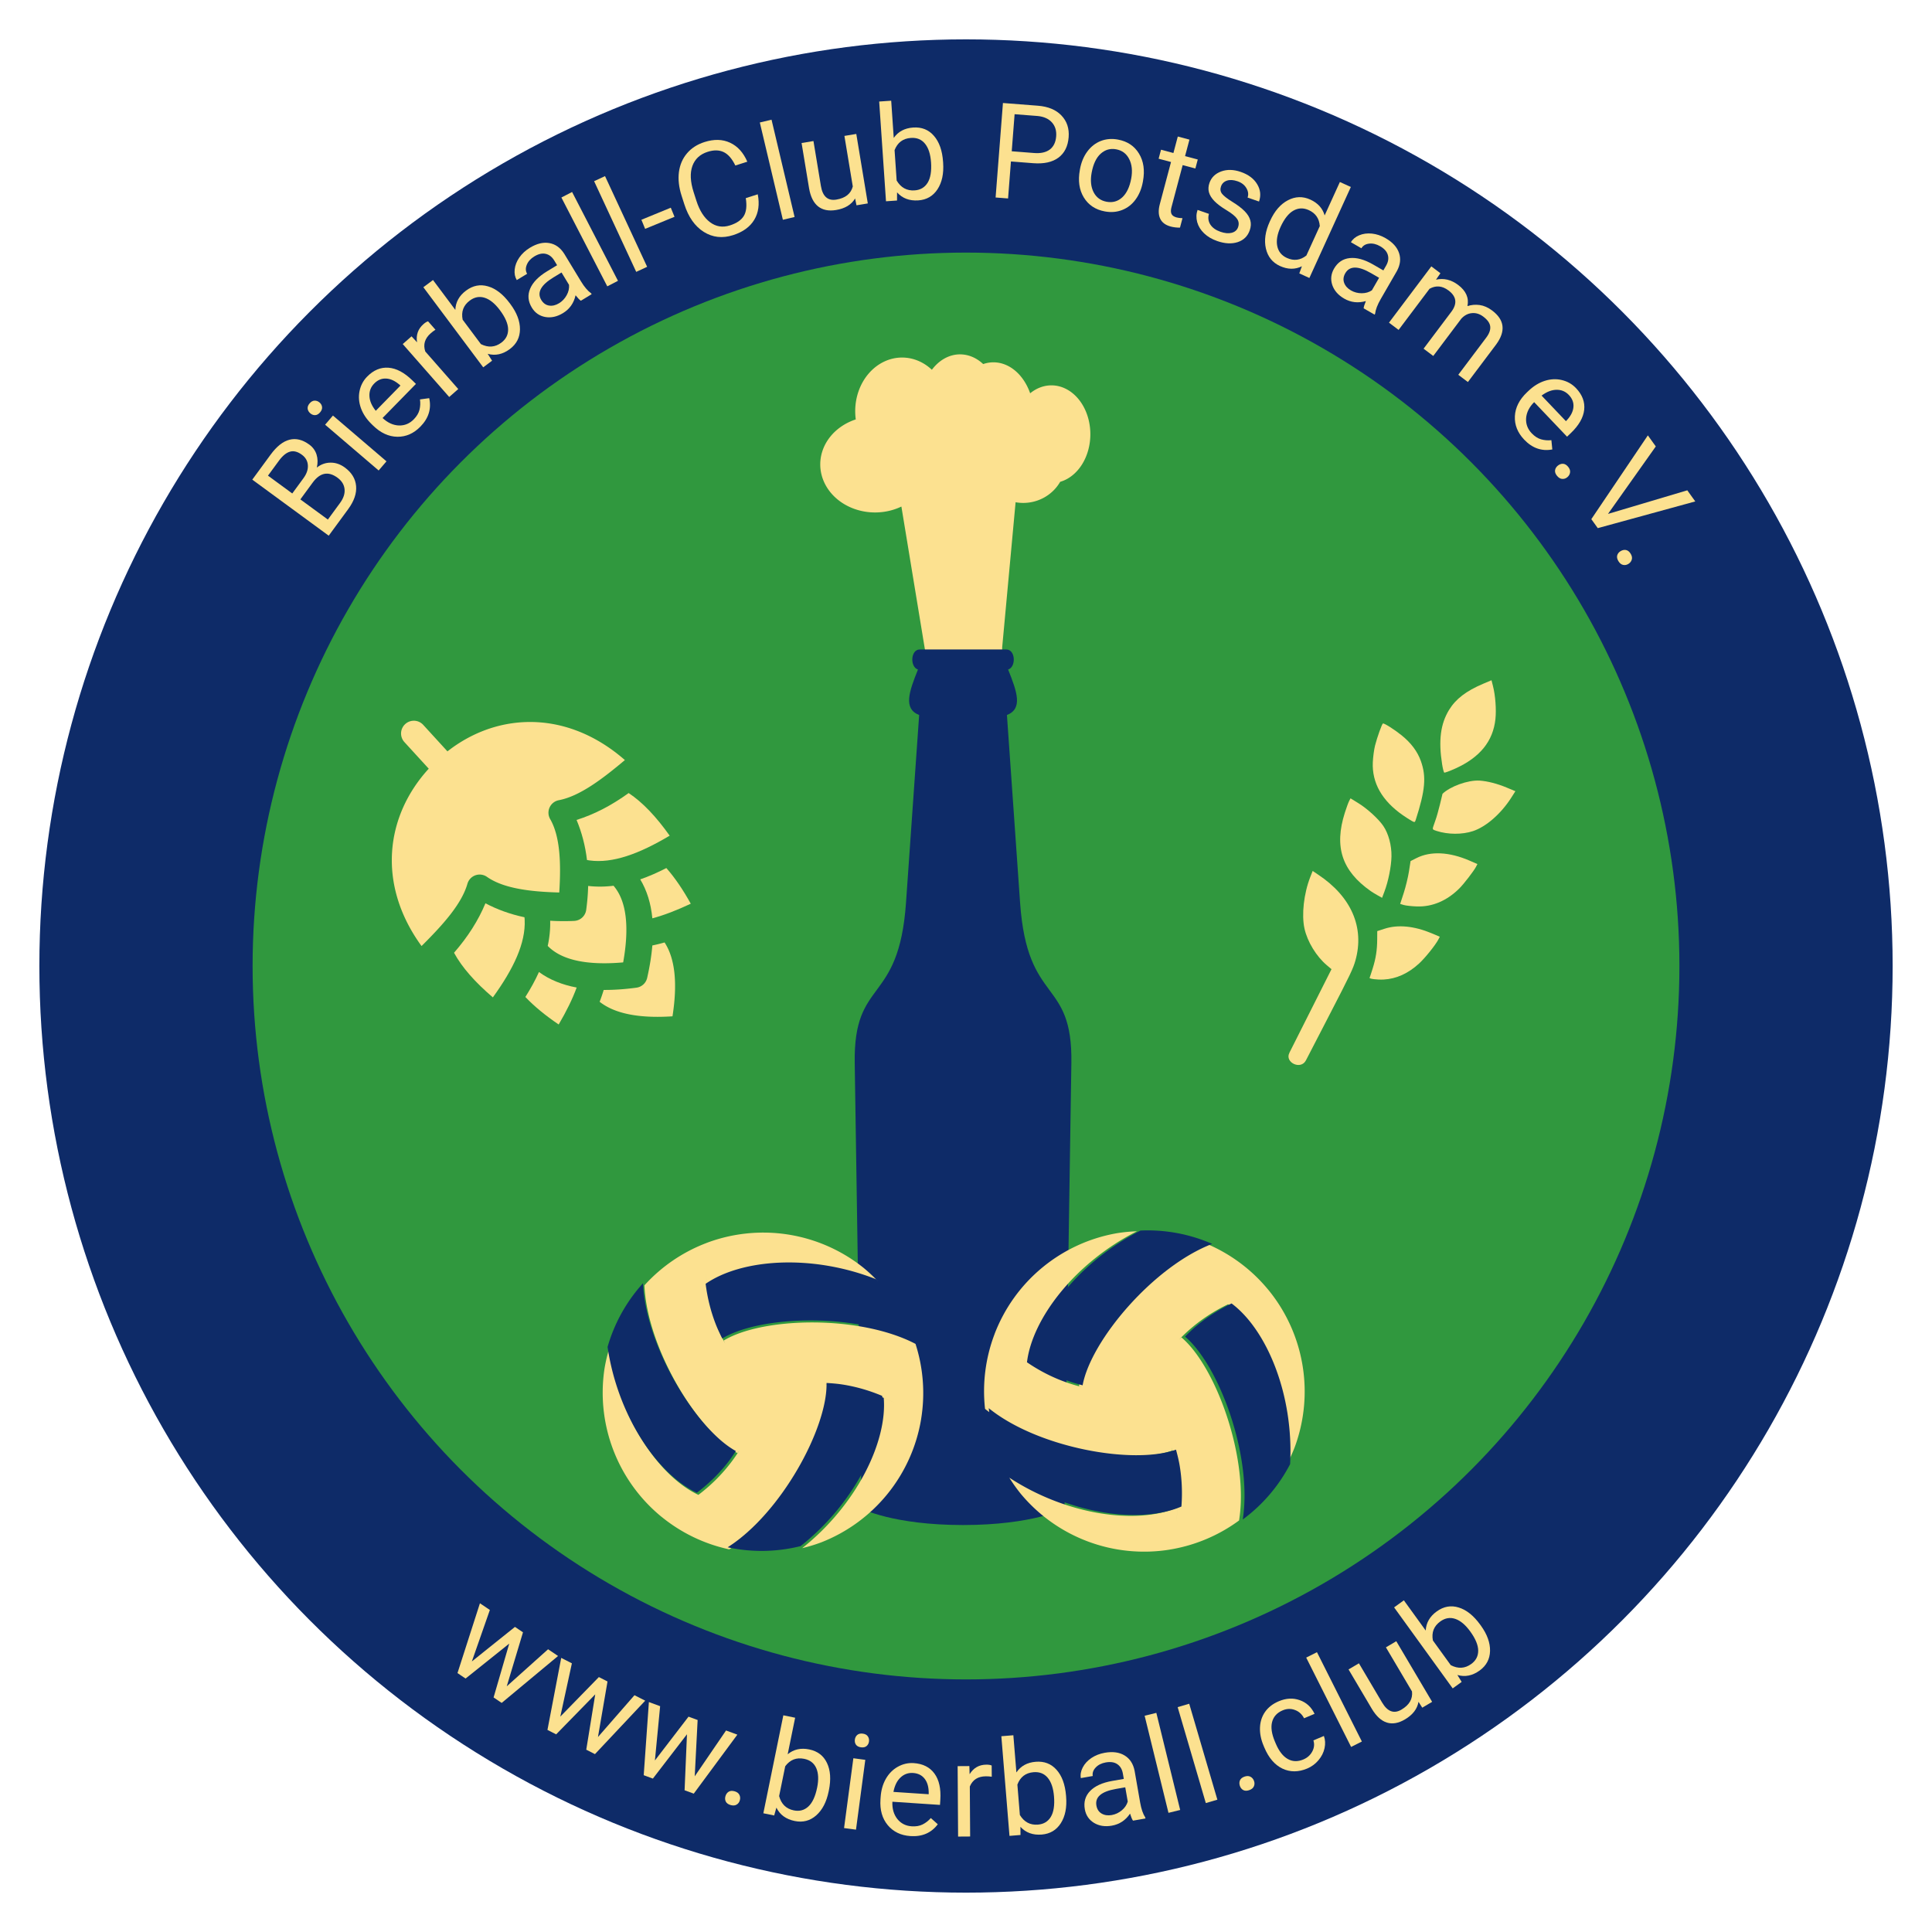 <?xml version="1.0" encoding="UTF-8" standalone="no"?>
<!-- Created with Inkscape (http://www.inkscape.org/) -->

<svg
   width="245.403mm"
   height="245.403mm"
   viewBox="0 0 245.403 245.403"
   version="1.1"
   id="svg2358"
   sodipodi:docname="logo_textAsPath.svg"
   inkscape:version="1.1 (c68e22c387, 2021-05-23)"
   xmlns:inkscape="http://www.inkscape.org/namespaces/inkscape"
   xmlns:sodipodi="http://sodipodi.sourceforge.net/DTD/sodipodi-0.dtd"
   xmlns:xlink="http://www.w3.org/1999/xlink"
   xmlns="http://www.w3.org/2000/svg"
   xmlns:svg="http://www.w3.org/2000/svg">
  <sodipodi:namedview
     id="namedview2360"
     pagecolor="#ffffff"
     bordercolor="#666666"
     borderopacity="1.0"
     inkscape:pageshadow="2"
     inkscape:pageopacity="0.0"
     inkscape:pagecheckerboard="0"
     inkscape:document-units="mm"
     showgrid="false"
     fit-margin-top="5"
     fit-margin-left="5"
     fit-margin-right="5"
     fit-margin-bottom="5"
     inkscape:zoom="0.69575617"
     inkscape:cx="-62.521903"
     inkscape:cy="551.19885"
     inkscape:window-width="2560"
     inkscape:window-height="1361"
     inkscape:window-x="1911"
     inkscape:window-y="2"
     inkscape:window-maximized="1"
     inkscape:current-layer="layer1" />
  <defs
     id="defs2355">
    <color-profile
       name="ISO-Coated-v2-300---ECI-"
       xlink:href="../../../WINDOWS/system32/spool/drivers/color/ISOcoated_v2_300_eci.icc"
       id="color-profile7890" />
  </defs>
  <g
     inkscape:label="Ebene 1"
     inkscape:groupmode="layer"
     id="layer1"
     transform="translate(-86.073,-21.805)">
    <circle
       r="117.702"
       cy="144.507"
       cx="208.775"
       id="blue_background"
       style="display:inline;vector-effect:none;fill:#0e2b68;fill-opacity:1;stroke:none;stroke-width:1;stroke-linecap:butt;stroke-linejoin:miter;stroke-miterlimit:4;stroke-dasharray:none;stroke-dashoffset:0;stroke-opacity:1"
       inkscape:label="blue_background" />
    <circle
       r="90.617"
       cy="144.507"
       cx="208.775"
       id="green_background"
       style="display:inline;vector-effect:none;fill:#30983e;fill-opacity:1;stroke:none;stroke-width:1;stroke-linecap:butt;stroke-linejoin:miter;stroke-miterlimit:4;stroke-dasharray:none;stroke-dashoffset:0;stroke-opacity:1"
       inkscape:label="green_background" />
    <g
       aria-label="www.bierball.club"
       id="domain_text"
       style="font-size:16.933px;line-height:1.25;font-family:Roboto;-inkscape-font-specification:'Roboto, Normal';text-align:center;letter-spacing:0.003px;word-spacing:0px;text-anchor:middle;display:inline;fill:#fce190"
       inkscape:label="domain_text">
      <path
         d="m 150.44,236.001 5.25,-4.707 1.268,0.855 -7.162,5.96 -1.028,-0.694 1.989,-6.837 -5.546,4.437 -1.028,-0.694 2.851,-8.868 1.261,0.851 -2.286,6.537 5.473,-4.387 1.021,0.689 z"
         style="letter-spacing:0.794px"
         id="path7836" />
      <path
         d="m 162.027,242.443 4.637,-5.312 1.363,0.694 -6.382,6.789 -1.105,-0.563 1.14,-7.028 -4.964,5.08 -1.105,-0.563 1.748,-9.15 1.356,0.691 -1.471,6.767 4.897,-5.021 1.098,0.559 z"
         style="letter-spacing:0.794px"
         id="path7838" />
      <path
         d="m 174.318,247.433 3.978,-5.822 1.435,0.529 -5.537,7.494 -1.164,-0.429 0.303,-7.114 -4.33,5.63 -1.164,-0.429 0.657,-9.292 1.428,0.526 -0.663,6.893 4.27,-5.564 1.156,0.426 z"
         style="letter-spacing:0.794px"
         id="path7840" />
      <path
         d="m 178.215,249.971 q 0.107,-0.382 0.401,-0.575 0.302,-0.19 0.756,-0.064 0.454,0.127 0.614,0.446 0.168,0.322 0.061,0.704 -0.102,0.366 -0.41,0.547 -0.3,0.182 -0.754,0.056 -0.454,-0.127 -0.616,-0.438 -0.154,-0.309 -0.052,-0.675 z"
         style="letter-spacing:0.794px"
         id="path7842" />
      <path
         d="m 191.328,249.356 q -0.41,2.009 -1.583,3.044 -1.172,1.027 -2.727,0.709 -1.661,-0.339 -2.328,-1.699 l -0.28,0.998 -1.377,-0.281 2.54,-12.443 1.499,0.306 -0.948,4.642 q 1.137,-0.941 2.733,-0.615 1.596,0.326 2.257,1.718 0.669,1.394 0.241,3.492 z m -1.464,-0.476 q 0.313,-1.531 -0.109,-2.486 -0.421,-0.955 -1.531,-1.182 -1.483,-0.303 -2.412,0.942 l -0.774,3.791 q 0.407,1.518 1.866,1.815 1.077,0.22 1.847,-0.492 0.77,-0.712 1.112,-2.389 z"
         style="letter-spacing:0.794px"
         id="path7844" />
      <path
         d="m 194.802,254.208 -1.516,-0.202 1.181,-8.868 1.516,0.202 z m -0.145,-11.438 q 0.049,-0.369 0.304,-0.593 0.263,-0.224 0.706,-0.165 0.443,0.059 0.638,0.344 0.196,0.285 0.147,0.653 -0.049,0.369 -0.311,0.584 -0.262,0.215 -0.705,0.156 -0.443,-0.059 -0.639,-0.335 -0.189,-0.275 -0.139,-0.644 z"
         style="letter-spacing:0.794px"
         id="path7846" />
      <path
         d="m 201.713,255.023 q -1.815,-0.12 -2.875,-1.384 -1.059,-1.272 -0.927,-3.268 l 0.019,-0.281 q 0.088,-1.328 0.66,-2.334 0.581,-1.014 1.527,-1.539 0.955,-0.533 2.019,-0.463 1.741,0.115 2.63,1.326 0.889,1.211 0.747,3.348 l -0.042,0.635 -6.047,-0.401 q -0.054,1.322 0.626,2.188 0.689,0.858 1.827,0.933 0.809,0.054 1.391,-0.239 0.583,-0.293 1.04,-0.809 l 0.884,0.788 q -1.236,1.65 -3.48,1.501 z m 0.341,-8.015 q -0.924,-0.061 -1.596,0.574 -0.671,0.627 -0.9,1.83 l 4.472,0.297 0.008,-0.116 q 0.011,-1.168 -0.508,-1.84 -0.518,-0.681 -1.475,-0.744 z"
         style="letter-spacing:0.794px"
         id="path7848" />
      <path
         d="m 212.047,247.485 q -0.348,-0.056 -0.753,-0.053 -1.505,0.01 -2.034,1.295 l 0.041,6.35 -1.53,0.01 -0.058,-8.946 1.488,-0.01 0.032,1.033 q 0.745,-1.204 2.125,-1.213 0.446,-0.003 0.679,0.111 z"
         style="letter-spacing:0.794px"
         id="path7850" />
      <path
         d="m 221.491,250.023 q 0.167,2.044 -0.671,3.365 -0.839,1.313 -2.421,1.442 -1.689,0.138 -2.71,-0.982 l 0.01,1.036 -1.401,0.114 -1.033,-12.658 1.525,-0.124 0.386,4.722 q 0.829,-1.221 2.453,-1.353 1.623,-0.133 2.647,1.02 1.031,1.152 1.206,3.286 z m -1.539,-0.049 q -0.127,-1.558 -0.798,-2.357 -0.671,-0.8 -1.8,-0.708 -1.508,0.123 -2.053,1.578 l 0.315,3.857 q 0.815,1.344 2.298,1.223 1.096,-0.089 1.637,-0.988 0.541,-0.899 0.401,-2.604 z"
         style="letter-spacing:0.794px"
         id="path7852" />
      <path
         d="m 229.987,253.063 q -0.176,-0.238 -0.374,-0.891 -0.86,1.275 -2.318,1.53 -1.303,0.228 -2.27,-0.359 -0.96,-0.596 -1.158,-1.728 -0.241,-1.376 0.67,-2.316 0.917,-0.949 2.815,-1.281 l 1.466,-0.256 -0.121,-0.692 q -0.138,-0.79 -0.692,-1.172 -0.555,-0.39 -1.475,-0.229 -0.806,0.141 -1.281,0.644 -0.475,0.503 -0.373,1.081 l -1.515,0.265 q -0.115,-0.66 0.242,-1.352 0.364,-0.702 1.1,-1.199 0.744,-0.499 1.705,-0.667 1.523,-0.266 2.52,0.349 0.996,0.607 1.262,1.937 l 0.709,4.056 q 0.212,1.214 0.647,1.876 l 0.023,0.13 z m -2.701,-0.711 q 0.709,-0.124 1.28,-0.601 0.571,-0.478 0.754,-1.114 l -0.316,-1.808 -1.181,0.206 q -2.769,0.484 -2.486,2.105 0.124,0.709 0.666,1.025 0.542,0.317 1.283,0.187 z"
         style="letter-spacing:0.794px"
         id="path7854" />
      <path
         d="m 235.979,251.707 -1.486,0.365 -3.028,-12.334 1.486,-0.365 z"
         style="letter-spacing:0.794px"
         id="path7856" />
      <path
         d="m 240.704,250.4 -1.468,0.431 -3.576,-12.186 1.468,-0.431 z"
         style="letter-spacing:0.794px"
         id="path7858" />
      <path
         d="m 243.565,248.653 q -0.129,-0.375 0.003,-0.701 0.141,-0.328 0.586,-0.482 0.446,-0.153 0.758,0.019 0.321,0.169 0.45,0.545 0.124,0.36 -0.027,0.683 -0.143,0.32 -0.589,0.474 -0.446,0.153 -0.756,-0.011 -0.302,-0.167 -0.426,-0.527 z"
         style="letter-spacing:0.794px"
         id="path7860" />
      <path
         d="m 251.635,245.289 q 0.754,-0.318 1.125,-1.013 0.371,-0.695 0.142,-1.406 l 1.333,-0.563 q 0.261,0.724 0.082,1.554 -0.179,0.83 -0.772,1.529 -0.586,0.696 -1.423,1.05 -1.683,0.711 -3.154,0.013 -1.466,-0.709 -2.29,-2.659 l -0.1,-0.236 q -0.508,-1.203 -0.462,-2.327 0.046,-1.123 0.65,-1.989 0.612,-0.869 1.739,-1.345 1.386,-0.585 2.651,-0.141 1.272,0.441 1.893,1.741 l -1.333,0.563 q -0.399,-0.774 -1.163,-1.053 -0.76,-0.29 -1.559,0.048 -1.074,0.454 -1.34,1.481 -0.262,1.017 0.356,2.479 l 0.113,0.267 q 0.602,1.424 1.513,1.946 0.911,0.522 2.001,0.062 z"
         style="letter-spacing:0.794px"
         id="path7862" />
      <path
         d="m 259.058,243.013 -1.367,0.687 -5.704,-11.347 1.367,-0.687 z"
         style="letter-spacing:0.794px"
         id="path7864" />
      <path
         d="m 266.252,237.968 q -0.234,1.358 -1.722,2.238 -1.231,0.728 -2.3,0.399 -1.066,-0.34 -1.902,-1.738 l -2.962,-5.011 1.317,-0.778 2.941,4.975 q 1.035,1.751 2.459,0.909 1.509,-0.892 1.342,-2.311 l -3.312,-5.601 1.317,-0.778 4.553,7.701 -1.253,0.741 z"
         style="letter-spacing:0.794px"
         id="path7866" />
      <path
         d="m 274.169,228.282 q 1.202,1.661 1.17,3.225 -0.037,1.557 -1.323,2.488 -1.373,0.993 -2.826,0.565 l 0.545,0.881 -1.139,0.824 -7.443,-10.29 1.239,-0.896 2.777,3.839 q 0.077,-1.474 1.397,-2.429 1.32,-0.955 2.792,-0.499 1.479,0.451 2.734,2.186 z m -1.341,0.756 q -0.916,-1.266 -1.904,-1.602 -0.988,-0.336 -1.906,0.328 -1.226,0.887 -0.938,2.413 l 2.268,3.135 q 1.393,0.727 2.599,-0.145 0.891,-0.644 0.888,-1.693 -0.003,-1.049 -1.006,-2.435 z"
         style="letter-spacing:0.794px"
         id="path7868" />
    </g>
    <path
       inkscape:connector-curvature="0"
       id="name_baseline"
       d="M 127.116,91.056 A 97.597,97.597 0 0 1 262.225,62.848 97.597,97.597 0 0 1 290.434,197.958 97.597,97.597 0 0 1 155.324,226.166 97.597,97.597 0 0 1 127.116,91.056 Z"
       style="vector-effect:none;fill:none;fill-opacity:1;stroke:none;stroke-width:0.642;stroke-linecap:butt;stroke-linejoin:miter;stroke-miterlimit:4;stroke-dasharray:none;stroke-dashoffset:0;stroke-opacity:1"
       inkscape:label="name_baseline" />
    <path
       inkscape:connector-curvature="0"
       id="domain_baseline"
       d="M 207.375,33.945 A 110.57,110.57 0 0 0 98.213,145.907 110.57,110.57 0 0 0 210.174,255.069 110.57,110.57 0 0 0 319.336,143.107 110.57,110.57 0 0 0 207.375,33.945 Z"
       style="display:inline;vector-effect:none;fill:none;fill-opacity:1;stroke:none;stroke-width:0.727;stroke-linecap:butt;stroke-linejoin:miter;stroke-miterlimit:4;stroke-dasharray:none;stroke-dashoffset:0;stroke-opacity:1"
       inkscape:label="domain_baseline" />
    <g
       aria-label="Bierball-Club Potsdam e.V."
       id="name_text"
       style="font-size:16.933px;line-height:1.25;font-family:Roboto;-inkscape-font-specification:'Roboto, Normal';letter-spacing:0px;word-spacing:0px;fill:#fce190"
       inkscape:label="name_text">
      <path
         d="m 127.827,89.848 -9.708,-7.12 2.328,-3.174 q 1.159,-1.58 2.394,-1.894 1.24,-0.321 2.52,0.618 0.68,0.499 0.923,1.272 0.236,0.768 0.034,1.645 0.797,-0.625 1.75,-0.624 0.951,-0.01 1.804,0.616 1.307,0.958 1.433,2.353 0.126,1.394 -1.009,2.941 z m -3.602,-4.61 3.494,2.562 1.55,-2.114 q 0.655,-0.893 0.572,-1.744 -0.085,-0.862 -0.899,-1.459 -1.753,-1.286 -3.152,0.621 z m -1.027,-0.753 1.418,-1.934 q 0.616,-0.84 0.563,-1.648 -0.048,-0.815 -0.768,-1.343 -0.8,-0.587 -1.502,-0.384 -0.709,0.198 -1.408,1.151 l -1.389,1.894 z"
         style="font-size:16.933px"
         id="path7769" />
      <path
         d="m 135.163,80.403 -0.994,1.163 -6.8,-5.814 0.994,-1.163 z m -9.678,-6.099 q -0.283,-0.242 -0.333,-0.578 -0.044,-0.343 0.246,-0.682 0.29,-0.339 0.635,-0.349 0.345,-0.009 0.628,0.232 0.283,0.242 0.321,0.579 0.038,0.337 -0.252,0.677 -0.29,0.339 -0.629,0.354 -0.334,0.009 -0.616,-0.233 z"
         style="font-size:16.933px"
         id="path7771" />
      <path
         d="m 139.467,76 q -1.272,1.3 -2.921,1.283 -1.655,-0.023 -3.085,-1.423 l -0.201,-0.197 q -0.951,-0.931 -1.343,-2.02 -0.392,-1.101 -0.175,-2.161 0.216,-1.072 0.962,-1.835 1.22,-1.247 2.718,-1.134 1.498,0.112 3.029,1.61 l 0.455,0.445 -4.239,4.332 q 0.969,0.902 2.068,0.948 1.1,0.035 1.898,-0.781 0.567,-0.579 0.724,-1.212 0.157,-0.633 0.062,-1.316 l 1.173,-0.159 q 0.449,2.012 -1.124,3.62 z m -5.865,-5.474 q -0.648,0.662 -0.603,1.585 0.039,0.918 0.804,1.874 l 3.134,-3.203 -0.083,-0.081 q -0.879,-0.768 -1.728,-0.812 -0.854,-0.049 -1.525,0.636 z"
         style="font-size:16.933px"
         id="path7773" />
      <path
         d="m 141.385,63.687 q -0.299,0.186 -0.604,0.453 -1.131,0.993 -0.689,2.31 l 4.189,4.772 -1.15,1.009 -5.902,-6.723 1.118,-0.982 0.7,0.76 q -0.225,-1.397 0.812,-2.308 0.336,-0.295 0.586,-0.36 z"
         style="font-size:16.933px"
         id="path7775" />
      <path
         d="m 150.9,60.425 q 1.227,1.643 1.22,3.207 -0.013,1.558 -1.284,2.508 -1.358,1.015 -2.817,0.609 l 0.559,0.872 -1.126,0.841 -7.603,-10.173 1.225,-0.916 2.836,3.795 q 0.054,-1.475 1.359,-2.45 1.305,-0.975 2.784,-0.543 1.486,0.428 2.768,2.143 z m -1.329,0.777 q -0.935,-1.252 -1.929,-1.573 -0.993,-0.321 -1.901,0.357 -1.212,0.906 -0.9,2.428 l 2.316,3.1 q 1.404,0.705 2.597,-0.186 0.881,-0.658 0.861,-1.707 -0.02,-1.048 -1.044,-2.419 z"
         style="font-size:16.933px"
         id="path7777" />
      <path
         d="m 159.856,60.005 q -0.25,-0.158 -0.673,-0.694 -0.337,1.5 -1.603,2.268 -1.131,0.686 -2.245,0.492 -1.111,-0.206 -1.707,-1.188 -0.725,-1.195 -0.219,-2.401 0.509,-1.218 2.156,-2.217 l 1.272,-0.772 -0.365,-0.601 q -0.416,-0.686 -1.07,-0.84 -0.659,-0.161 -1.458,0.323 -0.7,0.425 -0.959,1.065 -0.259,0.641 0.045,1.143 l -1.315,0.798 q -0.347,-0.573 -0.266,-1.347 0.084,-0.786 0.588,-1.517 0.511,-0.736 1.345,-1.242 1.322,-0.802 2.474,-0.592 1.148,0.203 1.88,1.345 l 2.136,3.52 q 0.639,1.053 1.285,1.512 l 0.069,0.113 z m -2.775,0.32 q 0.615,-0.373 0.973,-1.026 0.358,-0.653 0.297,-1.312 l -0.952,-1.569 -1.025,0.622 q -2.403,1.458 -1.55,2.865 0.373,0.615 0.993,0.713 0.62,0.098 1.263,-0.293 z"
         style="font-size:16.933px"
         id="path7779" />
      <path
         d="m 164.569,57.474 -1.359,0.702 -5.829,-11.283 1.359,-0.702 z"
         style="font-size:16.933px"
         id="path7781" />
      <path
         d="m 168.273,55.694 -1.387,0.644 -5.349,-11.519 1.387,-0.644 z"
         style="font-size:16.933px"
         id="path7783" />
      <path
         d="m 171.75,49.342 -3.732,1.533 -0.474,-1.155 3.732,-1.533 z"
         style="font-size:16.933px"
         id="path7785" />
      <path
         d="m 182.323,46.485 q 0.37,1.887 -0.447,3.242 -0.811,1.345 -2.685,1.945 -2.032,0.65 -3.726,-0.413 -1.687,-1.066 -2.468,-3.507 l -0.353,-1.102 q -0.512,-1.599 -0.333,-2.993 0.187,-1.397 1.027,-2.378 0.838,-0.989 2.216,-1.43 1.827,-0.585 3.257,0.086 1.428,0.663 2.186,2.408 l -1.52,0.486 q -0.635,-1.307 -1.493,-1.71 -0.85,-0.405 -2.031,-0.027 -1.449,0.464 -1.933,1.799 -0.476,1.333 0.156,3.31 l 0.355,1.11 q 0.597,1.866 1.73,2.719 1.132,0.853 2.534,0.404 1.26,-0.403 1.748,-1.184 0.493,-0.792 0.26,-2.28 z"
         style="font-size:16.933px"
         id="path7787" />
      <path
         d="m 187.002,49.367 -1.488,0.353 -2.928,-12.358 1.488,-0.353 z"
         style="font-size:16.933px"
         id="path7789" />
      <path
         d="m 194.689,47.016 q -0.709,1.182 -2.414,1.464 -1.411,0.234 -2.289,-0.459 -0.871,-0.702 -1.145,-2.308 l -0.951,-5.743 1.509,-0.25 0.945,5.702 q 0.332,2.007 1.964,1.736 1.729,-0.287 2.087,-1.67 l -1.064,-6.42 1.509,-0.25 1.462,8.826 -1.436,0.238 z"
         style="font-size:16.933px"
         id="path7791" />
      <path
         d="m 205.871,42.492 q 0.14,2.046 -0.716,3.356 -0.856,1.302 -2.44,1.41 -1.691,0.115 -2.697,-1.018 l -0.004,1.036 -1.402,0.096 -0.865,-12.67 1.526,-0.104 0.323,4.727 q 0.846,-1.21 2.471,-1.321 1.625,-0.111 2.633,1.055 1.016,1.165 1.162,3.302 z m -1.538,-0.069 q -0.106,-1.559 -0.767,-2.368 -0.66,-0.809 -1.79,-0.731 -1.51,0.103 -2.074,1.55 l 0.264,3.861 q 0.797,1.354 2.282,1.253 1.097,-0.075 1.65,-0.966 0.552,-0.891 0.436,-2.599 z"
         style="font-size:16.933px"
         id="path7793" />
      <path
         d="m 214.483,42.314 -0.365,4.699 -1.583,-0.123 0.932,-12.002 4.427,0.344 q 1.97,0.153 3.005,1.245 1.043,1.093 0.914,2.75 -0.136,1.748 -1.306,2.61 -1.161,0.855 -3.197,0.697 z m 0.1,-1.294 2.844,0.221 q 1.269,0.099 1.992,-0.443 0.723,-0.549 0.81,-1.679 0.083,-1.072 -0.543,-1.767 -0.626,-0.695 -1.803,-0.812 l -2.935,-0.228 z"
         style="font-size:16.933px"
         id="path7795" />
      <path
         d="m 223.255,43.28 q 0.237,-1.293 0.931,-2.233 0.702,-0.939 1.708,-1.334 1.014,-0.394 2.177,-0.18 1.797,0.33 2.675,1.777 0.886,1.449 0.507,3.514 l -0.019,0.106 q -0.236,1.285 -0.92,2.219 -0.675,0.927 -1.698,1.328 -1.015,0.402 -2.203,0.184 -1.789,-0.328 -2.675,-1.777 -0.878,-1.447 -0.501,-3.497 z m 1.48,0.457 q -0.269,1.464 0.244,2.474 0.52,1.012 1.659,1.221 1.147,0.211 1.986,-0.56 0.841,-0.779 1.138,-2.397 0.266,-1.448 -0.261,-2.469 -0.517,-1.028 -1.656,-1.237 -1.114,-0.205 -1.96,0.556 -0.846,0.761 -1.149,2.412 z"
         style="font-size:16.933px"
         id="path7797" />
      <path
         d="m 237.157,39.54 -0.557,2.094 1.614,0.429 -0.304,1.143 -1.614,-0.429 -1.426,5.362 q -0.138,0.519 0.007,0.84 0.148,0.313 0.667,0.451 0.256,0.068 0.729,0.091 l -0.319,1.199 q -0.626,0.005 -1.177,-0.142 -0.991,-0.264 -1.335,-0.997 -0.344,-0.733 -0.051,-1.836 l 1.426,-5.362 -1.574,-0.419 0.304,-1.143 1.574,0.419 0.557,-2.094 z"
         style="font-size:16.933px"
         id="path7799" />
      <path
         d="m 243.335,50.657 q 0.203,-0.586 -0.131,-1.061 -0.324,-0.48 -1.344,-1.096 -1.013,-0.613 -1.547,-1.166 -0.527,-0.55 -0.682,-1.112 -0.148,-0.559 0.069,-1.184 0.36,-1.039 1.484,-1.455 1.132,-0.413 2.499,0.061 1.438,0.498 2.071,1.549 0.641,1.054 0.241,2.21 l -1.453,-0.504 q 0.206,-0.594 -0.153,-1.199 -0.351,-0.603 -1.117,-0.868 -0.789,-0.273 -1.353,-0.084 -0.564,0.189 -0.757,0.744 -0.181,0.523 0.141,0.933 0.322,0.409 1.316,1.025 1.002,0.618 1.557,1.187 0.555,0.569 0.711,1.156 0.166,0.582 -0.07,1.262 -0.393,1.133 -1.537,1.506 -1.142,0.366 -2.587,-0.135 -1.016,-0.352 -1.672,-0.982 -0.657,-0.63 -0.88,-1.425 -0.213,-0.8 0.047,-1.55 l 1.445,0.501 q -0.213,0.74 0.177,1.357 0.401,0.611 1.291,0.92 0.82,0.284 1.426,0.127 0.616,-0.163 0.809,-0.717 z"
         style="font-size:16.933px"
         id="path7801" />
      <path
         d="m 247.407,49.846 q 0.854,-1.873 2.259,-2.605 1.409,-0.739 2.846,-0.084 1.429,0.652 1.819,2.01 l 1.934,-4.243 1.392,0.634 -5.267,11.556 -1.279,-0.583 0.33,-0.904 q -1.301,0.643 -2.791,-0.036 -1.414,-0.645 -1.782,-2.211 -0.36,-1.563 0.491,-3.429 z m 1.32,0.792 q -0.631,1.384 -0.416,2.427 0.215,1.043 1.223,1.503 1.324,0.604 2.475,-0.307 l 1.704,-3.739 q -0.1,-1.436 -1.394,-2.026 -1.023,-0.466 -1.955,0.063 -0.932,0.529 -1.638,2.079 z"
         style="font-size:16.933px"
         id="path7803" />
      <path
         d="m 259.284,60.97 q 0.018,-0.295 0.285,-0.924 -1.478,0.427 -2.759,-0.313 -1.146,-0.661 -1.511,-1.731 -0.354,-1.073 0.22,-2.069 0.698,-1.21 1.999,-1.347 1.312,-0.14 2.981,0.823 l 1.289,0.744 0.351,-0.609 q 0.401,-0.695 0.221,-1.343 -0.176,-0.655 -0.985,-1.122 -0.709,-0.409 -1.395,-0.328 -0.686,0.081 -0.98,0.59 l -1.332,-0.769 q 0.335,-0.58 1.053,-0.882 0.729,-0.305 1.613,-0.215 0.891,0.094 1.736,0.582 1.339,0.773 1.71,1.884 0.375,1.104 -0.274,2.295 l -2.058,3.566 q -0.616,1.067 -0.707,1.854 l -0.066,0.115 z m -1.616,-2.278 q 0.623,0.36 1.368,0.36 0.745,8.5e-5 1.293,-0.371 l 0.917,-1.59 -1.038,-0.599 q -2.435,-1.405 -3.257,0.02 -0.36,0.623 -0.147,1.214 0.213,0.591 0.865,0.967 z"
         style="font-size:16.933px"
         id="path7805" />
      <path
         d="m 269.036,56.511 -0.563,0.818 q 1.482,-0.334 2.817,0.671 1.5,1.128 1.177,2.686 0.745,-0.247 1.551,-0.137 0.813,0.115 1.593,0.702 2.352,1.77 0.518,4.29 l -3.604,4.79 -1.222,-0.92 3.549,-4.718 q 0.577,-0.766 0.51,-1.407 -0.062,-0.647 -0.888,-1.268 -0.681,-0.512 -1.438,-0.44 -0.752,0.065 -1.342,0.698 l -3.569,4.744 -1.229,-0.925 3.524,-4.685 q 1.173,-1.559 -0.353,-2.708 -1.203,-0.905 -2.416,-0.214 l -3.927,5.22 -1.222,-0.92 5.378,-7.149 z"
         style="font-size:16.933px"
         id="path7807" />
      <path
         d="m 279.672,77.642 q -1.254,-1.317 -1.179,-2.965 0.081,-1.653 1.53,-3.033 l 0.204,-0.194 q 0.964,-0.918 2.066,-1.271 1.114,-0.353 2.166,-0.099 1.064,0.254 1.8,1.027 1.203,1.263 1.038,2.757 -0.165,1.493 -1.716,2.97 l -0.461,0.439 -4.179,-4.389 q -0.935,0.936 -1.021,2.034 -0.074,1.098 0.713,1.924 0.559,0.587 1.186,0.766 0.627,0.179 1.313,0.108 l 0.117,1.178 q -2.027,0.377 -3.578,-1.251 z m 5.677,-5.668 q -0.639,-0.671 -1.563,-0.658 -0.918,0.007 -1.901,0.737 l 3.09,3.245 0.084,-0.08 q 0.799,-0.852 0.872,-1.698 0.079,-0.852 -0.582,-1.546 z"
         style="font-size:16.933px"
         id="path7809" />
      <path
         d="m 283.94,80.957 q 0.306,-0.253 0.657,-0.244 0.357,0.016 0.657,0.379 0.301,0.363 0.25,0.716 -0.046,0.36 -0.351,0.613 -0.293,0.243 -0.649,0.215 -0.35,-0.021 -0.651,-0.384 -0.301,-0.363 -0.256,-0.711 0.05,-0.342 0.343,-0.584 z"
         style="font-size:16.933px"
         id="path7811" />
      <path
         d="m 290.32,87.082 10.073,-2.997 1.013,1.411 -12.383,3.393 -0.82,-1.142 7.181,-10.641 1.008,1.404 z"
         style="font-size:16.933px"
         id="path7813" />
      <path
         d="m 291.912,91.816 q 0.338,-0.209 0.684,-0.151 0.351,0.065 0.599,0.466 0.248,0.401 0.149,0.744 -0.095,0.35 -0.432,0.559 -0.324,0.2 -0.672,0.124 -0.344,-0.069 -0.592,-0.47 -0.248,-0.401 -0.156,-0.74 0.096,-0.332 0.42,-0.532 z"
         style="font-size:16.933px"
         id="path7815" />
    </g>
    <g
       id="hops"
       style="fill:#fce190;fill-opacity:1;stroke:none;stroke-width:0;stroke-miterlimit:4;stroke-dasharray:none"
       inkscape:label="hops"
       transform="translate(154.349,117.614)">
      <path
         inkscape:connector-curvature="0"
         id="path2303"
         d="m -15.743,-4.261 a 1.618,1.618 0 0 0 -1.063,0.425 1.618,1.618 0 0 0 -0.107,2.282 l 3.096,3.385 c -5.51,6.012 -6.605,14.699 -0.914,22.527 2.713,-2.698 5.09,-5.331 5.827,-7.909 a 1.618,1.618 0 0 1 2.483,-0.879 c 2.076,1.459 5.441,1.892 9.182,1.986 C 3,13.822 2.874,10.426 1.605,8.229 A 1.618,1.618 0 0 1 2.702,5.834 C 5.335,5.33 8.169,3.197 11.098,0.735 7.207,-2.667 2.885,-4.183 -1.273,-4.099 c -3.65,0.074 -7.173,1.381 -10.168,3.728 l -3.082,-3.37 a 1.618,1.618 0 0 0 -1.22,-0.521 z"
         style="color:#000000;font-style:normal;font-variant:normal;font-weight:normal;font-stretch:normal;font-size:medium;line-height:normal;font-family:sans-serif;font-variant-ligatures:normal;font-variant-position:normal;font-variant-caps:normal;font-variant-numeric:normal;font-variant-alternates:normal;font-feature-settings:normal;text-indent:0;text-align:start;text-decoration:none;text-decoration-line:none;text-decoration-style:solid;text-decoration-color:#000000;letter-spacing:normal;word-spacing:normal;text-transform:none;writing-mode:lr-tb;direction:ltr;text-orientation:mixed;dominant-baseline:auto;baseline-shift:baseline;text-anchor:start;white-space:normal;shape-padding:0;clip-rule:nonzero;display:inline;overflow:visible;visibility:visible;isolation:auto;mix-blend-mode:normal;color-interpolation:sRGB;color-interpolation-filters:linearRGB;solid-color:#000000;solid-opacity:1;vector-effect:none;fill:#fce190;fill-opacity:1;fill-rule:nonzero;stroke:none;stroke-width:1;stroke-linecap:round;stroke-linejoin:round;stroke-miterlimit:4;stroke-dasharray:none;stroke-dashoffset:0;stroke-opacity:1;color-rendering:auto;image-rendering:auto;shape-rendering:auto;text-rendering:auto;enable-background:accumulate" />
      <path
         inkscape:connector-curvature="0"
         id="path2301"
         d="M 11.575,4.924 C 9.404,6.494 7.218,7.63 4.96,8.34 5.612,9.898 6.063,11.589 6.284,13.43 c 0.107,0.019 0.213,0.04 0.319,0.054 C 9.567,13.889 12.945,12.625 16.786,10.338 15.086,7.946 13.366,6.111 11.575,4.924 Z"
         style="color:#000000;font-style:normal;font-variant:normal;font-weight:normal;font-stretch:normal;font-size:medium;line-height:normal;font-family:sans-serif;font-variant-ligatures:normal;font-variant-position:normal;font-variant-caps:normal;font-variant-numeric:normal;font-variant-alternates:normal;font-feature-settings:normal;text-indent:0;text-align:start;text-decoration:none;text-decoration-line:none;text-decoration-style:solid;text-decoration-color:#000000;letter-spacing:normal;word-spacing:normal;text-transform:none;writing-mode:lr-tb;direction:ltr;text-orientation:mixed;dominant-baseline:auto;baseline-shift:baseline;text-anchor:start;white-space:normal;shape-padding:0;clip-rule:nonzero;display:inline;overflow:visible;visibility:visible;isolation:auto;mix-blend-mode:normal;color-interpolation:sRGB;color-interpolation-filters:linearRGB;solid-color:#000000;solid-opacity:1;vector-effect:none;fill:#fce190;fill-opacity:1;fill-rule:nonzero;stroke:none;stroke-width:1;stroke-linecap:round;stroke-linejoin:round;stroke-miterlimit:4;stroke-dasharray:none;stroke-dashoffset:0;stroke-opacity:1;color-rendering:auto;image-rendering:auto;shape-rendering:auto;text-rendering:auto;enable-background:accumulate" />
      <path
         inkscape:connector-curvature="0"
         id="path2299"
         d="m 16.363,14.45 c -1.117,0.575 -2.221,1.062 -3.316,1.439 0.858,1.422 1.359,3.081 1.539,4.948 1.522,-0.407 3.148,-1.041 4.879,-1.858 -0.992,-1.787 -2.019,-3.303 -3.102,-4.529 z"
         style="color:#000000;font-style:normal;font-variant:normal;font-weight:normal;font-stretch:normal;font-size:medium;line-height:normal;font-family:sans-serif;font-variant-ligatures:normal;font-variant-position:normal;font-variant-caps:normal;font-variant-numeric:normal;font-variant-alternates:normal;font-feature-settings:normal;text-indent:0;text-align:start;text-decoration:none;text-decoration-line:none;text-decoration-style:solid;text-decoration-color:#000000;letter-spacing:normal;word-spacing:normal;text-transform:none;writing-mode:lr-tb;direction:ltr;text-orientation:mixed;dominant-baseline:auto;baseline-shift:baseline;text-anchor:start;white-space:normal;shape-padding:0;clip-rule:nonzero;display:inline;overflow:visible;visibility:visible;isolation:auto;mix-blend-mode:normal;color-interpolation:sRGB;color-interpolation-filters:linearRGB;solid-color:#000000;solid-opacity:1;vector-effect:none;fill:#fce190;fill-opacity:1;fill-rule:nonzero;stroke:none;stroke-width:1;stroke-linecap:round;stroke-linejoin:round;stroke-miterlimit:4;stroke-dasharray:none;stroke-dashoffset:0;stroke-opacity:1;color-rendering:auto;image-rendering:auto;shape-rendering:auto;text-rendering:auto;enable-background:accumulate" />
      <path
         inkscape:connector-curvature="0"
         id="path2296"
         d="m 9.654,16.698 c -1.077,0.136 -2.149,0.149 -3.222,0.025 -0.025,0.976 -0.105,1.989 -0.249,3.044 a 1.618,1.618 0 0 1 -1.527,1.397 c -1.061,0.049 -2.076,0.039 -3.048,-0.023 0.027,1.077 -0.082,2.141 -0.313,3.199 1.749,1.805 4.983,2.497 9.584,2.094 0.811,-4.546 0.415,-7.834 -1.226,-9.737 z"
         style="color:#000000;font-style:normal;font-variant:normal;font-weight:normal;font-stretch:normal;font-size:medium;line-height:normal;font-family:sans-serif;font-variant-ligatures:normal;font-variant-position:normal;font-variant-caps:normal;font-variant-numeric:normal;font-variant-alternates:normal;font-feature-settings:normal;text-indent:0;text-align:start;text-decoration:none;text-decoration-line:none;text-decoration-style:solid;text-decoration-color:#000000;letter-spacing:normal;word-spacing:normal;text-transform:none;writing-mode:lr-tb;direction:ltr;text-orientation:mixed;dominant-baseline:auto;baseline-shift:baseline;text-anchor:start;white-space:normal;shape-padding:0;clip-rule:nonzero;display:inline;overflow:visible;visibility:visible;isolation:auto;mix-blend-mode:normal;color-interpolation:sRGB;color-interpolation-filters:linearRGB;solid-color:#000000;solid-opacity:1;vector-effect:none;fill:#fce190;fill-opacity:1;fill-rule:nonzero;stroke:none;stroke-width:1;stroke-linecap:round;stroke-linejoin:round;stroke-miterlimit:4;stroke-dasharray:none;stroke-dashoffset:0;stroke-opacity:1;color-rendering:auto;image-rendering:auto;shape-rendering:auto;text-rendering:auto;enable-background:accumulate" />
      <path
         inkscape:connector-curvature="0"
         id="path2294"
         d="m -6.616,18.928 c -0.908,2.186 -2.233,4.262 -3.989,6.283 1.025,1.888 2.702,3.762 4.932,5.668 2.618,-3.621 4.18,-6.875 4.041,-9.862 -0.005,-0.105 -0.015,-0.211 -0.025,-0.316 -1.817,-0.385 -3.463,-0.984 -4.959,-1.773 z"
         style="color:#000000;font-style:normal;font-variant:normal;font-weight:normal;font-stretch:normal;font-size:medium;line-height:normal;font-family:sans-serif;font-variant-ligatures:normal;font-variant-position:normal;font-variant-caps:normal;font-variant-numeric:normal;font-variant-alternates:normal;font-feature-settings:normal;text-indent:0;text-align:start;text-decoration:none;text-decoration-line:none;text-decoration-style:solid;text-decoration-color:#000000;letter-spacing:normal;word-spacing:normal;text-transform:none;writing-mode:lr-tb;direction:ltr;text-orientation:mixed;dominant-baseline:auto;baseline-shift:baseline;text-anchor:start;white-space:normal;shape-padding:0;clip-rule:nonzero;display:inline;overflow:visible;visibility:visible;isolation:auto;mix-blend-mode:normal;color-interpolation:sRGB;color-interpolation-filters:linearRGB;solid-color:#000000;solid-opacity:1;vector-effect:none;fill:#fce190;fill-opacity:1;fill-rule:nonzero;stroke:none;stroke-width:1;stroke-linecap:round;stroke-linejoin:round;stroke-miterlimit:4;stroke-dasharray:none;stroke-dashoffset:0;stroke-opacity:1;color-rendering:auto;image-rendering:auto;shape-rendering:auto;text-rendering:auto;enable-background:accumulate" />
      <path
         inkscape:connector-curvature="0"
         id="path2292"
         d="m 16.137,23.901 c -0.521,0.15 -1.038,0.276 -1.552,0.382 -0.109,1.302 -0.33,2.676 -0.657,4.116 a 1.618,1.618 0 0 1 -1.364,1.247 c -1.463,0.198 -2.851,0.295 -4.158,0.287 -0.15,0.499 -0.321,1.001 -0.515,1.505 1.931,1.526 5.046,2.124 9.253,1.846 0.652,-4.163 0.339,-7.323 -1.006,-9.383 z"
         style="color:#000000;font-style:normal;font-variant:normal;font-weight:normal;font-stretch:normal;font-size:medium;line-height:normal;font-family:sans-serif;font-variant-ligatures:normal;font-variant-position:normal;font-variant-caps:normal;font-variant-numeric:normal;font-variant-alternates:normal;font-feature-settings:normal;text-indent:0;text-align:start;text-decoration:none;text-decoration-line:none;text-decoration-style:solid;text-decoration-color:#000000;letter-spacing:normal;word-spacing:normal;text-transform:none;writing-mode:lr-tb;direction:ltr;text-orientation:mixed;dominant-baseline:auto;baseline-shift:baseline;text-anchor:start;white-space:normal;shape-padding:0;clip-rule:nonzero;display:inline;overflow:visible;visibility:visible;isolation:auto;mix-blend-mode:normal;color-interpolation:sRGB;color-interpolation-filters:linearRGB;solid-color:#000000;solid-opacity:1;vector-effect:none;fill:#fce190;fill-opacity:1;fill-rule:nonzero;stroke:none;stroke-width:1;stroke-linecap:round;stroke-linejoin:round;stroke-miterlimit:4;stroke-dasharray:none;stroke-dashoffset:0;stroke-opacity:1;color-rendering:auto;image-rendering:auto;shape-rendering:auto;text-rendering:auto;enable-background:accumulate" />
      <path
         inkscape:connector-curvature="0"
         id="path2139-2-9"
         d="m 0.183,27.656 c -0.473,1.056 -1.056,2.111 -1.727,3.17 1.123,1.189 2.54,2.349 4.232,3.496 C 3.656,32.671 4.433,31.108 4.973,29.628 3.131,29.282 1.523,28.637 0.183,27.656 Z"
         style="color:#000000;font-style:normal;font-variant:normal;font-weight:normal;font-stretch:normal;font-size:medium;line-height:normal;font-family:sans-serif;font-variant-ligatures:normal;font-variant-position:normal;font-variant-caps:normal;font-variant-numeric:normal;font-variant-alternates:normal;font-feature-settings:normal;text-indent:0;text-align:start;text-decoration:none;text-decoration-line:none;text-decoration-style:solid;text-decoration-color:#000000;letter-spacing:normal;word-spacing:normal;text-transform:none;writing-mode:lr-tb;direction:ltr;text-orientation:mixed;dominant-baseline:auto;baseline-shift:baseline;text-anchor:start;white-space:normal;shape-padding:0;clip-rule:nonzero;display:inline;overflow:visible;visibility:visible;isolation:auto;mix-blend-mode:normal;color-interpolation:sRGB;color-interpolation-filters:linearRGB;solid-color:#000000;solid-opacity:1;vector-effect:none;fill:#fce190;fill-opacity:1;fill-rule:nonzero;stroke:none;stroke-width:1;stroke-linecap:round;stroke-linejoin:round;stroke-miterlimit:4;stroke-dasharray:none;stroke-dashoffset:0;stroke-opacity:1;color-rendering:auto;image-rendering:auto;shape-rendering:auto;text-rendering:auto;enable-background:accumulate" />
    </g>
    <g
       id="barley"
       style="fill:#fce190;fill-opacity:1;stroke:none"
       inkscape:label="barley"
       transform="translate(154.349,117.614)">
      <path
         inkscape:connector-curvature="0"
         id="path6033"
         d="m 95.495,37.93 2.678,-5.317 2.678,-5.317 -0.596,-0.503 C 98.925,25.671 97.782,23.794 97.419,22.134 97.034,20.375 97.333,17.704 98.151,15.602 l 0.308,-0.783 0.703,0.473 c 4.205,2.792 5.905,6.708 4.73,10.894 -0.292,1.042 -0.638,1.767 -3.307,6.927 l -2.98,5.763 c -0.662,1.279 -2.72,0.248 -2.106,-0.938 z"
         style="clip-rule:evenodd;display:inline;fill:#fce190;fill-opacity:1;fill-rule:evenodd;stroke:none;stroke-width:1;stroke-linecap:round;stroke-linejoin:round;stroke-miterlimit:2.75;stroke-dasharray:none" />
      <path
         inkscape:connector-curvature="0"
         id="path6031"
         d="m 105.693,28.384 c 0.03,-0.057 0.201,-0.576 0.385,-1.164 0.408,-1.296 0.57,-2.336 0.578,-3.716 l 0.006,-1.042 0.938,-0.305 c 1.689,-0.549 3.758,-0.349 5.968,0.577 l 1.04,0.441 -0.175,0.337 c -0.376,0.723 -1.678,2.347 -2.461,3.066 -1.372,1.261 -2.89,1.949 -4.486,2.033 -0.813,0.043 -1.866,-0.087 -1.796,-0.223 z"
         style="clip-rule:evenodd;display:inline;fill:#fce190;fill-opacity:1;fill-rule:evenodd;stroke:none;stroke-width:1;stroke-linecap:round;stroke-linejoin:round;stroke-miterlimit:2.75;stroke-dasharray:none" />
      <path
         inkscape:connector-curvature="0"
         id="path6029"
         d="m 105.833,17.38 c -3.66,-2.571 -4.666,-5.613 -3.29,-9.948 0.197,-0.621 0.44,-1.289 0.541,-1.483 l 0.182,-0.353 0.989,0.609 c 1.132,0.695 2.571,2.005 3.178,2.901 0.662,0.977 1.06,2.464 1.036,3.859 -0.023,1.287 -0.404,3.189 -0.902,4.494 l -0.292,0.774 -0.557,-0.312 c -0.306,-0.171 -0.704,-0.413 -0.883,-0.541 z"
         style="clip-rule:evenodd;display:inline;fill:#fce190;fill-opacity:1;fill-rule:evenodd;stroke:none;stroke-width:1;stroke-linecap:round;stroke-linejoin:round;stroke-miterlimit:2.75;stroke-dasharray:none" />
      <path
         inkscape:connector-curvature="0"
         id="path6027"
         d="m 110.032,17.596 c 0.249,-0.772 0.545,-1.995 0.658,-2.717 l 0.204,-1.314 0.749,-0.379 c 1.788,-0.906 4.149,-0.797 6.717,0.311 l 1.026,0.446 -0.182,0.353 c -0.268,0.519 -1.539,2.168 -2.102,2.73 -1.585,1.581 -3.444,2.371 -5.417,2.301 -0.665,-0.023 -1.411,-0.107 -1.659,-0.184 l -0.452,-0.137 z"
         style="clip-rule:evenodd;display:inline;fill:#fce190;fill-opacity:1;fill-rule:evenodd;stroke:none;stroke-width:1;stroke-linecap:round;stroke-linejoin:round;stroke-miterlimit:2.75;stroke-dasharray:none" />
      <path
         inkscape:connector-curvature="0"
         id="path6025"
         d="m 109.925,7.748 c -2.66,-1.849 -3.943,-4.11 -3.826,-6.739 0.029,-0.663 0.158,-1.618 0.285,-2.122 0.258,-1.022 0.879,-2.762 1.001,-2.8 0.164,-0.052 1.477,0.777 2.373,1.505 1.205,0.974 2.007,2.044 2.443,3.26 0.713,1.988 0.562,3.723 -0.652,7.483 -0.11,0.329 -0.137,0.335 -0.54,0.109 -0.236,-0.132 -0.722,-0.446 -1.084,-0.697 z"
         style="clip-rule:evenodd;display:inline;fill:#fce190;fill-opacity:1;fill-rule:evenodd;stroke:none;stroke-width:1;stroke-linecap:round;stroke-linejoin:round;stroke-miterlimit:2.75;stroke-dasharray:none" />
      <path
         inkscape:connector-curvature="0"
         id="path6023"
         d="m 113.749,9.265 c 0.049,-0.165 0.191,-0.579 0.317,-0.922 0.128,-0.341 0.379,-1.229 0.56,-1.973 l 0.327,-1.353 c 0.945,-0.915 3.212,-1.767 4.72,-1.674 1.023,0.074 2.265,0.397 3.45,0.894 l 1.086,0.453 -0.521,0.819 c -1.306,2.046 -3.202,3.701 -4.872,4.252 -1.37,0.452 -3.172,0.443 -4.615,-0.024 -0.491,-0.157 -0.526,-0.2 -0.45,-0.474 z"
         style="clip-rule:evenodd;display:inline;fill:#fce190;fill-opacity:1;fill-rule:evenodd;stroke:none;stroke-width:1;stroke-linecap:round;stroke-linejoin:round;stroke-miterlimit:2.75;stroke-dasharray:none" />
      <path
         inkscape:connector-curvature="0"
         id="path4519-5-5-8"
         d="m 114.901,1.263 c -0.475,-3.001 -0.206,-5.114 0.876,-6.889 0.858,-1.405 2.177,-2.417 4.354,-3.338 l 1.043,-0.441 0.188,0.739 c 0.308,1.206 0.44,3.003 0.31,4.206 -0.304,2.816 -1.978,4.871 -5.115,6.28 -0.696,0.312 -1.317,0.541 -1.381,0.507 -0.067,-0.035 -0.188,-0.512 -0.275,-1.064 z"
         style="clip-rule:evenodd;display:inline;fill:#fce190;fill-opacity:1;fill-rule:evenodd;stroke:none;stroke-width:1;stroke-linecap:round;stroke-linejoin:round;stroke-miterlimit:2.75;stroke-dasharray:none" />
    </g>
    <g
       transform="translate(328.925,538.641)"
       id="bottle"
       style="display:inline;stroke:none"
       inkscape:label="bottle">
      <path
         inkscape:connector-curvature="0"
         d="m -120.904,-471.825 a 4.944,6.306 0 0 0 -3.581,1.958 5.953,6.811 0 0 0 -3.785,-1.554 5.953,6.811 0 0 0 -5.953,6.811 5.953,6.811 0 0 0 0.071,1.047 6.962,6.105 0 0 0 -4.511,5.714 6.962,6.105 0 0 0 6.962,6.105 6.962,6.105 0 0 0 3.344,-0.75 l 3.114,18.912 9.687,-0.403 v -0.605 l 1.705,-18.451 a 5.398,5.297 0 0 0 0.97,0.087 5.398,5.297 0 0 0 4.694,-2.682 4.944,6.206 0 0 0 3.832,-6.046 4.944,6.206 0 0 0 -4.944,-6.206 4.944,6.206 0 0 0 -2.701,1.008 5.146,6.811 0 0 0 -4.665,-3.934 5.146,6.811 0 0 0 -1.303,0.222 4.944,6.306 0 0 0 -2.935,-1.232 z"
         style="display:inline;fill:#fce190;fill-opacity:1;stroke:none;stroke-width:1;stroke-linecap:round;stroke-linejoin:miter;stroke-miterlimit:4;stroke-dasharray:none;stroke-opacity:1"
         id="path4603-0-8" />
      <path
         id="path4584-5-4"
         style="display:inline;fill:#0e2b68;fill-opacity:1;stroke:none;stroke-width:1;stroke-linecap:round;stroke-linejoin:miter;stroke-miterlimit:4;stroke-dasharray:none;stroke-opacity:1"
         d="m -126.025,-434.339 c -1.173,0 -1.261,2.224 -0.227,2.548 -1.14,2.843 -1.888,4.976 0.152,5.777 l -1.671,23.846 c -0.92,13.13 -6.681,9.436 -6.514,20.357 l 0.87,56.599 c 0,0 3.988,2.086 12.89,2.086 8.902,0 12.89,-2.086 12.89,-2.086 l 0.869,-56.599 c 0.168,-10.921 -5.593,-7.227 -6.514,-20.357 l -1.671,-23.846 c 2.04,-0.801 1.292,-2.934 0.152,-5.777 1.034,-0.324 0.945,-2.548 -0.227,-2.548 h -5.499 z"
         inkscape:connector-curvature="0" />
    </g>
    <g
       style="display:inline"
       transform="matrix(0.567,0.457,-0.457,0.567,115.118,90.285)"
       id="left_ball"
       inkscape:label="left_ball">
      <path
         style="opacity:1;vector-effect:none;fill:#fce190;fill-opacity:1;stroke:none;stroke-width:5.505;stroke-linecap:round;stroke-linejoin:miter;stroke-miterlimit:4;stroke-dasharray:none;stroke-dashoffset:0;stroke-opacity:1"
         d="m -968.217,1629.799 a 76.984,76.984 0 0 0 -25.426,4.959 c -4e-4,0 4.1e-4,0.01 0,0.014 a 76.984,76.984 0 0 0 -0.002,0 76.984,76.984 0 0 0 -29.777,20.332 c 0.082,1.847 0.239,3.726 0.484,5.633 0.253,1.969 0.589,3.965 1.002,5.979 0.413,2.014 0.902,4.045 1.461,6.084 0.559,2.039 1.186,4.087 1.877,6.133 1.381,4.092 3.014,8.182 4.84,12.188 1.826,4.006 3.848,7.929 6.008,11.697 2.16,3.768 4.459,7.379 6.842,10.758 2.383,3.379 4.849,6.525 7.344,9.363 1.247,1.419 2.502,2.76 3.756,4.016 1.254,1.255 2.508,2.425 3.756,3.498 1.247,1.073 2.488,2.049 3.715,2.92 1.203,0.855 2.391,1.603 3.561,2.246 0.313,-0.475 0.687,-0.903 0.99,-1.385 -1.711,2.721 -3.575,5.328 -5.596,7.818 -2.021,2.49 -4.198,4.863 -6.533,7.119 -2.335,2.256 -4.828,4.396 -7.482,6.414 -1.894,1.44 -3.871,2.816 -5.93,4.133 2.019,-1.295 3.96,-2.649 5.822,-4.061 -1.184,-0.559 -2.37,-1.19 -3.551,-1.893 -1.184,-0.704 -2.363,-1.48 -3.537,-2.322 -2.348,-1.684 -4.67,-3.637 -6.937,-5.834 -2.267,-2.197 -4.481,-4.637 -6.611,-7.295 -2.131,-2.658 -4.177,-5.532 -6.115,-8.598 -1.939,-3.065 -3.768,-6.321 -5.459,-9.742 -1.691,-3.421 -3.243,-7.007 -4.631,-10.73 -1.387,-3.724 -2.61,-7.586 -3.639,-11.561 -1.006,-3.888 -1.814,-7.888 -2.424,-11.967 a 76.984,76.984 0 0 0 -2.133,9.176 76.984,76.984 0 0 0 27.355,71.309 c 0,0 0.01,0 0.01,-0.01 a 76.984,76.984 0 0 0 32.5,15.625 c 1.559,-0.995 3.106,-2.071 4.635,-3.236 1.579,-1.203 3.14,-2.493 4.678,-3.857 1.538,-1.364 3.05,-2.803 4.537,-4.307 1.487,-1.504 2.946,-3.072 4.373,-4.693 2.853,-3.243 5.577,-6.699 8.133,-10.283 2.556,-3.585 4.944,-7.296 7.127,-11.051 2.183,-3.755 4.162,-7.552 5.896,-11.305 1.735,-3.753 3.227,-7.464 4.438,-11.043 0.605,-1.79 1.14,-3.546 1.6,-5.26 0.46,-1.714 0.847,-3.385 1.152,-5.002 0.305,-1.617 0.529,-3.178 0.67,-4.676 0.139,-1.469 0.194,-2.873 0.166,-4.207 -0.551,-0.032 -1.095,-0.136 -1.646,-0.162 3.196,0.123 6.369,0.431 9.52,0.934 3.167,0.505 6.312,1.204 9.434,2.098 3.121,0.894 6.22,1.984 9.295,3.273 2.244,0.941 4.473,1.991 6.691,3.144 -2.179,-1.131 -4.371,-2.16 -6.574,-3.088 0.108,1.304 0.153,2.647 0.135,4.021 -0.018,1.377 -0.098,2.787 -0.24,4.225 -0.285,2.876 -0.817,5.862 -1.586,8.924 -0.769,3.062 -1.776,6.199 -3.012,9.373 -1.236,3.174 -2.701,6.384 -4.387,9.596 -1.685,3.212 -3.592,6.425 -5.709,9.6 -2.117,3.175 -4.445,6.312 -6.977,9.375 -2.531,3.063 -5.266,6.054 -8.193,8.932 -2.864,2.816 -5.925,5.515 -9.152,8.082 a 76.984,76.984 0 0 0 9.014,-2.74 76.984,76.984 0 0 0 48.078,-59.346 c -0.003,0 -0.007,0 -0.01,-0.01 a 76.984,76.984 0 0 0 -2.719,-35.957 c -1.641,-0.853 -3.345,-1.655 -5.119,-2.397 -1.832,-0.765 -3.729,-1.472 -5.68,-2.121 -1.95,-0.649 -3.953,-1.242 -5.998,-1.777 -2.045,-0.536 -4.135,-1.016 -6.252,-1.441 -4.235,-0.85 -8.59,-1.479 -12.973,-1.9 -4.382,-0.421 -8.791,-0.633 -13.135,-0.646 -4.343,-0.013 -8.621,0.171 -12.738,0.545 -4.118,0.374 -8.074,0.938 -11.779,1.68 -1.852,0.371 -3.643,0.786 -5.357,1.244 -1.714,0.459 -3.353,0.96 -4.906,1.504 -1.553,0.544 -3.019,1.129 -4.387,1.756 -1.341,0.615 -2.583,1.269 -3.725,1.961 0.248,0.495 0.43,1.019 0.686,1.512 -1.493,-2.83 -2.812,-5.735 -3.953,-8.717 -1.146,-2.995 -2.114,-6.067 -2.9,-9.217 -0.786,-3.15 -1.392,-6.378 -1.812,-9.686 -0.316,-2.481 -0.528,-5.006 -0.635,-7.576 0.108,2.525 0.318,5.005 0.625,7.443 1.076,-0.746 2.215,-1.454 3.414,-2.125 1.202,-0.673 2.463,-1.309 3.779,-1.904 2.633,-1.191 5.485,-2.225 8.521,-3.09 3.036,-0.865 6.256,-1.562 9.623,-2.078 3.367,-0.516 6.88,-0.852 10.504,-0.998 3.624,-0.146 7.358,-0.102 11.166,0.144 3.808,0.246 7.691,0.693 11.609,1.353 3.919,0.66 7.874,1.534 11.83,2.631 3.87,1.073 7.739,2.372 11.576,3.883 a 76.984,76.984 0 0 0 -6.879,-6.434 76.984,76.984 0 0 0 -50.01,-16.926 z"
         transform="matrix(0.283,-0.228,0.228,0.283,50.403,-645.904)"
         id="path1154-4-29"
         inkscape:connector-curvature="0" />
      <path
         inkscape:connector-curvature="0"
         id="path1157-9-7"
         d="m 169.003,29.618 c -1.43,0.446 -2.822,0.959 -4.162,1.537 -1.37,0.591 -2.688,1.245 -3.948,1.95 -1.26,0.706 -2.46,1.463 -3.594,2.261 -1.134,0.798 -2.201,1.636 -3.194,2.503 -0.992,0.867 -1.91,1.762 -2.746,2.675 -0.835,0.913 -1.588,1.844 -2.251,2.78 -0.662,0.936 -1.235,1.878 -1.708,2.815 -0.237,0.468 -0.449,0.936 -0.636,1.4 -0.186,0.463 -0.348,0.924 -0.482,1.38 0.011,0.011 0.021,0.024 0.033,0.035 0.873,0.84 1.779,1.617 2.719,2.329 0.94,0.713 1.914,1.362 2.92,1.948 0.828,0.483 1.694,0.896 2.567,1.295 0.166,-0.456 0.368,-0.924 0.608,-1.404 0.244,-0.489 0.526,-0.989 0.841,-1.497 0.316,-0.508 0.666,-1.023 1.046,-1.543 0.381,-0.52 0.793,-1.046 1.232,-1.573 0.88,-1.054 1.872,-2.115 2.952,-3.158 1.08,-1.044 2.249,-2.071 3.481,-3.056 1.232,-0.986 2.528,-1.93 3.865,-2.809 1.336,-0.879 2.713,-1.693 4.105,-2.417 0.696,-0.362 1.397,-0.702 2.098,-1.016 0.701,-0.314 1.403,-0.603 2.103,-0.864 0.7,-0.26 1.398,-0.492 2.091,-0.693 0.671,-0.194 1.337,-0.355 1.995,-0.488 a 27.97,27.97 0 0 0 -11.937,-4.393 z"
         style="opacity:1;vector-effect:none;fill:#0e2b68;fill-opacity:1;stroke:none;stroke-width:2;stroke-linecap:round;stroke-linejoin:miter;stroke-miterlimit:4;stroke-dasharray:none;stroke-dashoffset:0;stroke-opacity:1" />
      <path
         inkscape:connector-curvature="0"
         id="path1157-9-1-6"
         d="m 187.886,74.148 c 0.329,-1.462 0.58,-2.923 0.749,-4.373 0.173,-1.481 0.266,-2.951 0.285,-4.394 0.019,-1.444 -0.037,-2.862 -0.161,-4.243 -0.124,-1.381 -0.316,-2.724 -0.571,-4.017 -0.254,-1.293 -0.571,-2.535 -0.944,-3.715 -0.373,-1.18 -0.803,-2.297 -1.282,-3.339 -0.48,-1.042 -1.01,-2.008 -1.584,-2.887 -0.287,-0.439 -0.586,-0.857 -0.894,-1.251 -0.308,-0.393 -0.626,-0.763 -0.954,-1.107 -0.015,0.004 -0.032,0.006 -0.047,0.011 -1.164,0.335 -2.289,0.732 -3.377,1.19 -1.087,0.458 -2.136,0.976 -3.147,1.555 -0.832,0.476 -1.623,1.019 -2.405,1.575 0.312,0.371 0.616,0.781 0.912,1.228 0.301,0.456 0.594,0.95 0.875,1.477 0.282,0.527 0.553,1.088 0.813,1.678 0.26,0.59 0.509,1.209 0.746,1.854 0.473,1.289 0.895,2.679 1.259,4.136 0.364,1.457 0.669,2.983 0.906,4.543 0.237,1.56 0.407,3.155 0.5,4.751 0.093,1.597 0.11,3.196 0.041,4.764 -0.035,0.784 -0.09,1.56 -0.169,2.325 -0.078,0.764 -0.179,1.516 -0.304,2.253 -0.124,0.736 -0.273,1.457 -0.445,2.157 -0.167,0.678 -0.361,1.335 -0.575,1.972 a 27.97,27.97 0 0 0 9.773,-8.141 z"
         style="opacity:1;vector-effect:none;fill:#0e2b68;fill-opacity:1;stroke:none;stroke-width:2;stroke-linecap:round;stroke-linejoin:miter;stroke-miterlimit:4;stroke-dasharray:none;stroke-dashoffset:0;stroke-opacity:1" />
      <path
         inkscape:connector-curvature="0"
         id="path1157-9-3-7"
         d="m 139.881,68.236 c 1.102,1.016 2.242,1.964 3.412,2.835 1.196,0.891 2.422,1.706 3.663,2.444 1.241,0.738 2.497,1.399 3.755,1.982 1.258,0.583 2.517,1.088 3.764,1.514 1.247,0.426 2.481,0.773 3.69,1.04 1.208,0.267 2.391,0.453 3.533,0.559 1.142,0.106 2.244,0.13 3.292,0.072 0.524,-0.029 1.035,-0.079 1.53,-0.149 0.494,-0.07 0.974,-0.161 1.436,-0.272 0.004,-0.015 0.01,-0.031 0.014,-0.046 0.291,-1.176 0.51,-2.349 0.657,-3.519 0.147,-1.17 0.222,-2.338 0.227,-3.503 0.004,-0.959 -0.071,-1.915 -0.162,-2.87 -0.478,0.085 -0.984,0.143 -1.519,0.175 -0.546,0.033 -1.119,0.039 -1.717,0.02 -0.597,-0.02 -1.219,-0.065 -1.86,-0.135 -0.641,-0.07 -1.302,-0.164 -1.978,-0.281 -1.353,-0.235 -2.767,-0.564 -4.211,-0.978 -1.444,-0.414 -2.918,-0.912 -4.387,-1.487 -1.47,-0.575 -2.935,-1.225 -4.365,-1.943 -1.429,-0.718 -2.822,-1.503 -4.146,-2.347 -0.662,-0.422 -1.306,-0.859 -1.929,-1.309 -0.623,-0.45 -1.224,-0.913 -1.799,-1.389 -0.575,-0.476 -1.125,-0.964 -1.646,-1.464 -0.504,-0.484 -0.976,-0.98 -1.42,-1.484 a 27.97,27.97 0 0 0 2.164,12.534 z"
         style="opacity:1;vector-effect:none;fill:#0e2b68;fill-opacity:1;stroke:none;stroke-width:2;stroke-linecap:round;stroke-linejoin:miter;stroke-miterlimit:4;stroke-dasharray:none;stroke-dashoffset:0;stroke-opacity:1" />
    </g>
    <g
       style="display:inline"
       transform="matrix(-0.253,0.683,-0.683,-0.253,312.93,99.837)"
       id="right_ball"
       inkscape:label="right_ball">
      <path
         style="opacity:1;vector-effect:none;fill:#fce190;fill-opacity:1;stroke:none;stroke-width:5.505;stroke-linecap:round;stroke-linejoin:miter;stroke-miterlimit:4;stroke-dasharray:none;stroke-dashoffset:0;stroke-opacity:1"
         d="m -784.803,1629.938 a 76.984,76.984 0 0 0 -9.379,0.889 76.984,76.984 0 0 0 -58.943,48.57 c 0.003,0 0.005,0.01 0.008,0.01 a 76.984,76.984 0 0 0 -4.504,35.775 c 1.438,1.163 2.951,2.289 4.541,3.369 1.642,1.115 3.361,2.188 5.143,3.213 1.782,1.025 3.626,2.003 5.523,2.936 1.898,0.933 3.848,1.82 5.838,2.658 3.98,1.677 8.123,3.163 12.334,4.449 4.211,1.286 8.489,2.373 12.742,3.252 4.254,0.879 8.482,1.55 12.592,2.004 4.109,0.454 8.099,0.691 11.877,0.703 1.889,0.01 3.727,-0.045 5.498,-0.152 1.771,-0.108 3.477,-0.271 5.107,-0.494 1.63,-0.223 3.183,-0.506 4.648,-0.848 1.437,-0.335 2.785,-0.73 4.041,-1.18 -0.143,-0.529 -0.218,-1.073 -0.367,-1.602 0.897,3.066 1.612,6.17 2.135,9.315 0.526,3.163 0.861,6.368 1.004,9.611 0.143,3.244 0.092,6.527 -0.154,9.852 -0.185,2.494 -0.481,5.011 -0.889,7.551 0.398,-2.496 0.685,-4.969 0.871,-7.42 -1.203,0.517 -2.461,0.985 -3.77,1.404 -1.312,0.42 -2.675,0.79 -4.084,1.111 -2.817,0.642 -5.817,1.086 -8.965,1.328 -3.148,0.242 -6.444,0.284 -9.846,0.119 -3.402,-0.165 -6.912,-0.536 -10.492,-1.115 -3.58,-0.579 -7.23,-1.367 -10.912,-2.367 -3.682,-1 -7.397,-2.212 -11.105,-3.641 -3.708,-1.428 -7.412,-3.072 -11.07,-4.936 -3.579,-1.823 -7.11,-3.869 -10.568,-6.115 a 76.984,76.984 0 0 0 5.459,7.678 76.984,76.984 0 0 0 71.535,26.762 c 10e-4,0 0.003,-0.01 0.004,-0.012 a 76.984,76.984 0 0 0 33.234,-13.988 c 0.288,-1.827 0.508,-3.698 0.648,-5.615 0.145,-1.98 0.212,-4.005 0.209,-6.061 -0.003,-2.055 -0.078,-4.142 -0.219,-6.252 -0.141,-2.11 -0.348,-4.242 -0.617,-6.385 -0.538,-4.286 -1.323,-8.617 -2.314,-12.906 -0.991,-4.29 -2.189,-8.537 -3.555,-12.66 -1.366,-4.123 -2.897,-8.12 -4.559,-11.906 -1.662,-3.786 -3.451,-7.36 -5.33,-10.639 -0.939,-1.639 -1.902,-3.205 -2.881,-4.686 -0.979,-1.48 -1.974,-2.876 -2.982,-4.176 -1.009,-1.3 -2.03,-2.503 -3.059,-3.602 -1.008,-1.077 -2.023,-2.047 -3.041,-2.91 -0.393,0.395 -0.835,0.736 -1.223,1.137 2.212,-2.316 4.55,-4.493 7.018,-6.523 2.476,-2.038 5.083,-3.929 7.82,-5.674 2.738,-1.745 5.608,-3.344 8.611,-4.793 2.252,-1.087 4.579,-2.089 6.982,-3.006 -2.36,0.903 -4.645,1.89 -6.861,2.955 1.049,0.783 2.082,1.639 3.1,2.562 1.02,0.926 2.023,1.921 3.006,2.981 1.965,2.119 3.849,4.497 5.633,7.101 1.784,2.605 3.467,5.436 5.025,8.465 1.558,3.029 2.991,6.254 4.279,9.645 1.289,3.39 2.433,6.946 3.408,10.635 0.975,3.689 1.781,7.512 2.398,11.438 0.617,3.926 1.044,7.955 1.26,12.055 0.211,4.011 0.206,8.093 -0.01,12.211 a 76.984,76.984 0 0 0 3.92,-8.566 76.984,76.984 0 0 0 -12.592,-75.332 c -0.004,0 -0.008,0 -0.012,0 a 76.984,76.984 0 0 0 -28.732,-21.789 c -1.726,0.664 -3.457,1.409 -5.188,2.246 -1.787,0.865 -3.573,1.817 -5.352,2.848 -1.779,1.03 -3.55,2.139 -5.307,3.316 -1.757,1.177 -3.499,2.422 -5.221,3.727 -3.442,2.609 -6.8,5.454 -10.02,8.457 -3.219,3.003 -6.298,6.164 -9.186,9.408 -2.888,3.244 -5.585,6.571 -8.033,9.902 -2.448,3.332 -4.649,6.669 -6.549,9.935 -0.95,1.633 -1.823,3.25 -2.615,4.838 -0.792,1.588 -1.503,3.147 -2.125,4.67 -0.622,1.524 -1.153,3.009 -1.59,4.449 -0.429,1.412 -0.762,2.777 -1,4.09 0.534,0.142 1.046,0.351 1.582,0.486 -3.108,-0.757 -6.156,-1.692 -9.145,-2.812 -3.003,-1.127 -5.946,-2.437 -8.826,-3.936 -2.88,-1.498 -5.699,-3.184 -8.455,-5.061 -1.396,-0.951 -2.775,-1.951 -4.139,-3 1.33,1.02 2.676,1.992 4.035,2.92 0.154,-1.3 0.377,-2.624 0.668,-3.967 0.292,-1.346 0.654,-2.711 1.08,-4.092 0.852,-2.761 1.968,-5.583 3.332,-8.43 1.364,-2.847 2.976,-5.72 4.82,-8.584 1.844,-2.864 3.919,-5.718 6.211,-8.529 2.292,-2.811 4.798,-5.579 7.506,-8.268 2.707,-2.689 5.614,-5.299 8.705,-7.797 3.091,-2.497 6.368,-4.883 9.811,-7.119 3.368,-2.188 6.906,-4.223 10.58,-6.096 z"
         transform="matrix(-0.126,-0.341,0.341,-0.126,-514.484,6.517)"
         id="path1154-4-29-2"
         inkscape:connector-curvature="0" />
      <path
         inkscape:connector-curvature="0"
         id="path1157-9-7-0"
         d="m 169.003,29.618 c -1.43,0.446 -2.822,0.959 -4.162,1.537 -1.37,0.591 -2.688,1.245 -3.948,1.95 -1.26,0.706 -2.46,1.463 -3.594,2.261 -1.134,0.798 -2.201,1.636 -3.194,2.503 -0.992,0.867 -1.91,1.762 -2.746,2.675 -0.835,0.913 -1.588,1.844 -2.251,2.78 -0.662,0.936 -1.235,1.878 -1.708,2.815 -0.237,0.468 -0.449,0.936 -0.636,1.4 -0.186,0.463 -0.348,0.924 -0.482,1.38 0.011,0.011 0.021,0.024 0.033,0.035 0.873,0.84 1.779,1.617 2.719,2.329 0.94,0.713 1.914,1.362 2.92,1.948 0.828,0.483 1.694,0.896 2.567,1.295 0.166,-0.456 0.368,-0.924 0.608,-1.404 0.244,-0.489 0.526,-0.989 0.841,-1.497 0.316,-0.508 0.666,-1.023 1.046,-1.543 0.381,-0.52 0.793,-1.046 1.232,-1.573 0.88,-1.054 1.872,-2.115 2.952,-3.158 1.08,-1.044 2.249,-2.071 3.481,-3.056 1.232,-0.986 2.528,-1.93 3.865,-2.809 1.336,-0.879 2.713,-1.693 4.105,-2.417 0.696,-0.362 1.397,-0.702 2.098,-1.016 0.701,-0.314 1.403,-0.603 2.103,-0.864 0.7,-0.26 1.398,-0.492 2.091,-0.693 0.671,-0.194 1.337,-0.355 1.995,-0.488 a 27.97,27.97 0 0 0 -11.937,-4.393 z"
         style="opacity:1;vector-effect:none;fill:#0e2b68;fill-opacity:1;stroke:none;stroke-width:2;stroke-linecap:round;stroke-linejoin:miter;stroke-miterlimit:4;stroke-dasharray:none;stroke-dashoffset:0;stroke-opacity:1" />
      <path
         inkscape:connector-curvature="0"
         id="path1157-9-1-6-8"
         d="m 187.886,74.148 c 0.329,-1.462 0.58,-2.923 0.749,-4.373 0.173,-1.481 0.266,-2.951 0.285,-4.394 0.019,-1.444 -0.037,-2.862 -0.161,-4.243 -0.124,-1.381 -0.316,-2.724 -0.571,-4.017 -0.254,-1.293 -0.571,-2.535 -0.944,-3.715 -0.373,-1.18 -0.803,-2.297 -1.282,-3.339 -0.48,-1.042 -1.01,-2.008 -1.584,-2.887 -0.287,-0.439 -0.586,-0.857 -0.894,-1.251 -0.308,-0.393 -0.626,-0.763 -0.954,-1.107 -0.015,0.004 -0.032,0.006 -0.047,0.011 -1.164,0.335 -2.289,0.732 -3.377,1.19 -1.087,0.458 -2.136,0.976 -3.147,1.555 -0.832,0.476 -1.623,1.019 -2.405,1.575 0.312,0.371 0.616,0.781 0.912,1.228 0.301,0.456 0.594,0.95 0.875,1.477 0.282,0.527 0.553,1.088 0.813,1.678 0.26,0.59 0.509,1.209 0.746,1.854 0.473,1.289 0.895,2.679 1.259,4.136 0.364,1.457 0.669,2.983 0.906,4.543 0.237,1.56 0.407,3.155 0.5,4.751 0.093,1.597 0.11,3.196 0.041,4.764 -0.035,0.784 -0.09,1.56 -0.169,2.325 -0.078,0.764 -0.179,1.516 -0.304,2.253 -0.124,0.736 -0.273,1.457 -0.445,2.157 -0.167,0.678 -0.361,1.335 -0.575,1.972 a 27.97,27.97 0 0 0 9.773,-8.141 z"
         style="opacity:1;vector-effect:none;fill:#0e2b68;fill-opacity:1;stroke:none;stroke-width:2;stroke-linecap:round;stroke-linejoin:miter;stroke-miterlimit:4;stroke-dasharray:none;stroke-dashoffset:0;stroke-opacity:1" />
      <path
         inkscape:connector-curvature="0"
         id="path1157-9-3-7-7"
         d="m 139.881,68.236 c 1.102,1.016 2.242,1.964 3.412,2.835 1.196,0.891 2.422,1.706 3.663,2.444 1.241,0.738 2.497,1.399 3.755,1.982 1.258,0.583 2.517,1.088 3.764,1.514 1.247,0.426 2.481,0.773 3.69,1.04 1.208,0.267 2.391,0.453 3.533,0.559 1.142,0.106 2.244,0.13 3.292,0.072 0.524,-0.029 1.035,-0.079 1.53,-0.149 0.494,-0.07 0.974,-0.161 1.436,-0.272 0.004,-0.015 0.01,-0.031 0.014,-0.046 0.291,-1.176 0.51,-2.349 0.657,-3.519 0.147,-1.17 0.222,-2.338 0.227,-3.503 0.004,-0.959 -0.071,-1.915 -0.162,-2.87 -0.478,0.085 -0.984,0.143 -1.519,0.175 -0.546,0.033 -1.119,0.039 -1.717,0.02 -0.597,-0.02 -1.219,-0.065 -1.86,-0.135 -0.641,-0.07 -1.302,-0.164 -1.978,-0.281 -1.353,-0.235 -2.767,-0.564 -4.211,-0.978 -1.444,-0.414 -2.918,-0.912 -4.387,-1.487 -1.47,-0.575 -2.935,-1.225 -4.365,-1.943 -1.429,-0.718 -2.822,-1.503 -4.146,-2.347 -0.662,-0.422 -1.306,-0.859 -1.929,-1.309 -0.623,-0.45 -1.224,-0.913 -1.799,-1.389 -0.575,-0.476 -1.125,-0.964 -1.646,-1.464 -0.504,-0.484 -0.976,-0.98 -1.42,-1.484 a 27.97,27.97 0 0 0 2.164,12.534 z"
         style="opacity:1;vector-effect:none;fill:#0e2b68;fill-opacity:1;stroke:none;stroke-width:2;stroke-linecap:round;stroke-linejoin:miter;stroke-miterlimit:4;stroke-dasharray:none;stroke-dashoffset:0;stroke-opacity:1" />
    </g>
  </g>
</svg>
